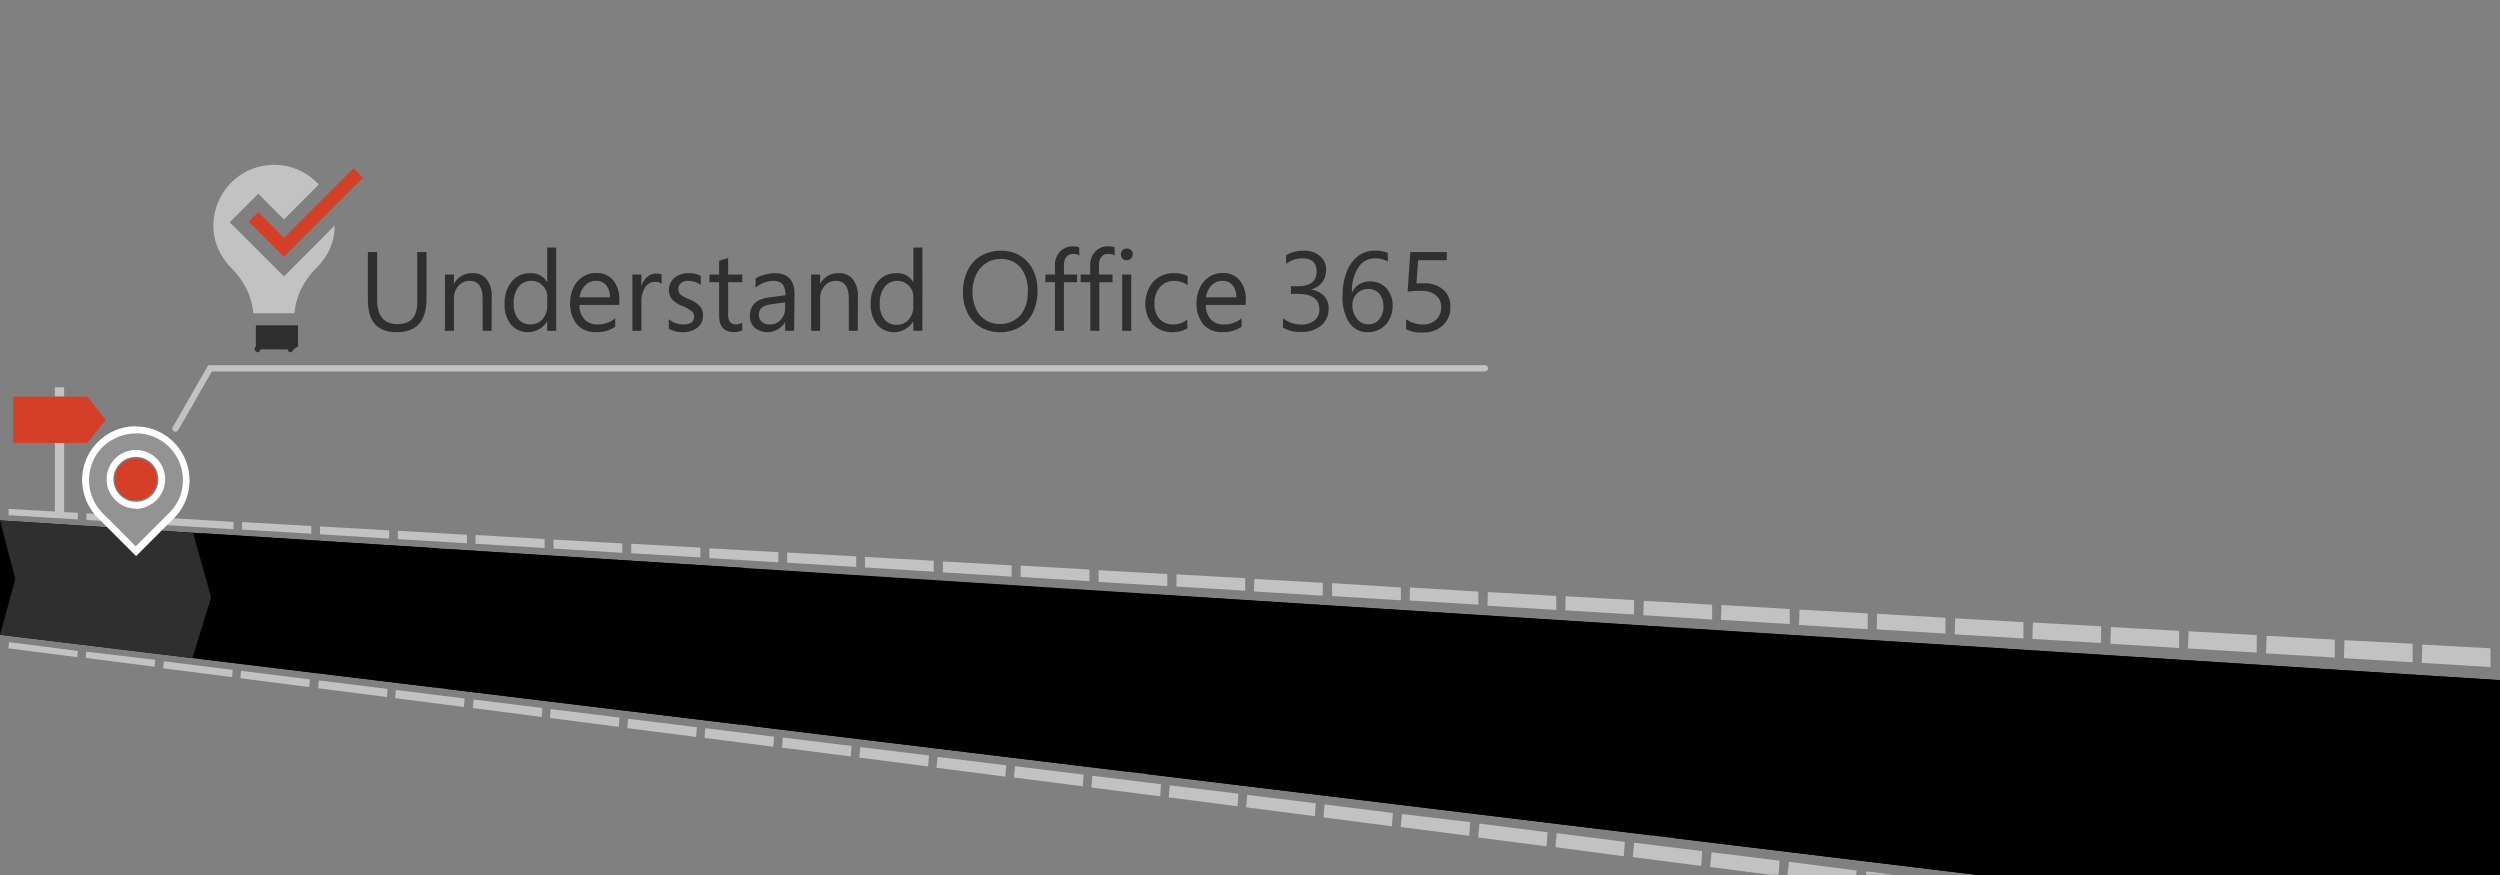 <svg xmlns="http://www.w3.org/2000/svg" viewBox="0 0 400 140"><rect x="0" y="0" width="400" height="140" fill="#808080" stroke="none"/><defs><style>.cls-1{fill:#c2c2c2}.cls-2{fill:#fff}.cls-3{fill:#2f2f2f}.cls-4{fill:#d63f27}.cls-5{fill:none;stroke:#c2c2c2;stroke-linecap:round;stroke-miterlimit:10}.cls-6{fill:#939393}</style></defs><title>o365roadmapunderstandoffice365</title><g id="Road"><path d="M0,81.41v1l0-1Zm13.83.72V83.2l11.08.68,0-1.12Zm24.91,1.4v1.2l11.07.67,0-1.24Zm24.92,1.4,0,1.26v.06l11.06.68,0-1.37Zm24.91,1.4,0,1.38v.06l11,.68,0-1.5Zm24.92,1.4,0,1.5v.07l11.05.67,0-1.62Zm37.37,2.1,0,1.68v.07l11,.68,0-1.81Zm24.91,1.4,0,1.81v.07l11,.67,0-1.93Zm24.92,1.4-.05,1.93v.07l11,.68V93.25Zm37.37,2.1L238,96.84v.08l11,.67V95.35ZM263,96.13l-.06,2.23v.08l11,.68V96.75Zm24.92,1.4-.08,2.35V100l11,.67V98.15Zm24.91,1.4-.08,2.47v.09l11,.67V99.54Zm24.91,1.4-.08,2.59V103l11,.68v-2.75Zm24.92,1.4-.09,2.71v.1l11,.67v-2.87Zm24.91,1.4-.09,2.84v.09l11,.67v-3Zm-12.45-.7-.1,2.78v.09l11,.67V103ZM350.17,101l-.09,2.65v.1l11,.67v-2.81Zm-24.91-1.4-.08,2.53v.09l11,.67v-2.68Zm-24.92-1.4-.07,2.41v.09l11,.67V98.84Zm-24.91-1.4-.07,2.29v.08l11,.68V97.45Zm-24.92-1.4-.06,2.17v.08l11,.67v-2.3ZM225.6,94l-.06,2v.08l11,.67V94.65Zm-12.46-.7,0,2v.07l11,.68V94Zm-24.91-1.4,0,1.87v.07l11,.67v-2Zm-24.92-1.4,0,1.75v.07l11,.67,0-1.87Zm-24.91-1.4,0,1.62v.07l11,.68,0-1.75Zm-12.46-.7,0,1.56v.07l11.05.68,0-1.69ZM101,87l0,1.44v.07l11.06.67,0-1.56Zm-24.92-1.4V87l11.06.68,0-1.44ZM51.2,84.23v1.26l11.06.68,0-1.31Zm-24.91-1.4V84l11.07.68,0-1.18ZM1.37,81.43v1l11.08.68,0-1.06Z" class="cls-1"/><path d="M1.43,102.74l-.07,1,11,1.41.1-1ZM26.2,105.8l-.08,1.08v.05l11,1.41.11-1.17ZM51,108.86l-.09,1.2v.06l11,1.41.11-1.3Zm24.76,3.06-.1,1.32v.05l11,1.42.13-1.43ZM100.49,115l-.12,1.43v.07l11,1.41.13-1.55ZM125.25,118l-.13,1.55v.07l11,1.42.14-1.68Zm12.39,1.53-.14,1.61v.07l11,1.42.13-1.75Zm24.76,3.06-.16,1.74v.07l11,1.41.14-1.87Zm24.77,3.06-.17,1.86v.07L198,129l.15-2Zm24.76,3.06-.18,2v.07l10.95,1.42.16-2.12Zm12.39,1.53-.2,2v.08l10.95,1.41.15-2.18Zm24.76,3.06-.21,2.16v.08L259.81,137l.16-2.3Zm24.77,3.06-.22,2.28v.08l9.55,1.24h1.4l.15-2.25Zm24.76,3.06-.05.54H303Zm-12.38-1.53L286,140h11l.05-.72Zm-24.77-3.06-.21,2.22v.08l10.94,1.42.17-2.37Zm-24.76-3.06-.2,2.1V134l10.95,1.41.16-2.24Zm-37.14-4.59-.18,1.92,0,.07,11,1.42.15-2.06Zm-24.77-3.06-.17,1.8V126l11,1.41.15-1.93ZM150,121.1l-.15,1.67v.07l11,1.42.14-1.81Zm-37.14-4.59-.13,1.49v.07l11,1.41.13-1.61Zm-24.77-3.06L88,114.82v.06l11,1.42.13-1.49Zm-24.76-3.06-.11,1.25v.06l11,1.42.12-1.36Zm-24.77-3.06-.09,1.13v.06l11,1.41.11-1.23Zm-24.77-3.06-.06,1,0,0,11,1.41.11-1.11Z" class="cls-1"/><path d="M.06,82.36H0l1.37.08h0Z" class="cls-2"/><polygon points="400 108.83 400 140 316.43 140 0 101.56 0 83.27 400 108.83"/><path d="M33.78,95.58l-3,9.72L0,101.57l2.45-8.9L0,83.27l30.89,2Z" class="cls-3"/><path d="M73.5,99.26,69.67,110l-37.58-4.57,3.06-9.76-2.9-10.36,37.81,2.42Z"/><path d="M123.28,103.88l-5,12.05-47-5.71,3.88-10.8L71.68,87.86l47.36,3Z"/><path d="M187.52,109.85l-6.69,13.68-60.49-7.35,5.06-12.1-4.3-13,61,3.91Z"/><path d="M273.65,117.84l-9.37,15.83-80.75-9.81,6.81-13.75-5.47-15,81.66,5.23Z"/><path d="M400,108.83l-129.78-8.24,7.25,17.61-9.55,15.91,48.5,5.89H400"/></g><g id="Pins"><rect width="1.48" height="11.11" x="8.78" y="70.87" class="cls-1"/><rect width="1.48" height="1.48" x="8.78" y="61.98" class="cls-1"/><polygon points="16.93 67.17 13.96 70.87 2.11 70.87 2.11 63.46 13.96 63.46 16.93 67.17" class="cls-4"/><polyline points="28.07 68.59 33.61 58.93 237.58 58.93" class="cls-5"/><path d="M16.05,82.52a8.27,8.27,0,0,1-1.74-2.62,7.91,7.91,0,0,1-.62-3.07A8.18,8.18,0,0,1,14,74.69a7.72,7.72,0,0,1,.82-1.92,7.52,7.52,0,0,1,1.25-1.63,7.93,7.93,0,0,1,1.63-1.26,7.7,7.7,0,0,1,1.92-.81,8.06,8.06,0,0,1,2.14-.28,8,8,0,0,1,4.07,1.09,8.09,8.09,0,0,1,1.63,1.26,7.87,7.87,0,0,1,1.25,1.62,8,8,0,0,1,.81,1.92,8.31,8.31,0,0,1,.29,2.15,8,8,0,0,1-2.36,5.69L21.74,88.2Zm5.69-10a4.06,4.06,0,0,0-1.61.32,4.22,4.22,0,0,0-1.31.89,4.18,4.18,0,0,0-.9,1.32,4.07,4.07,0,0,0,0,3.21,4.07,4.07,0,0,0,.9,1.32,4.22,4.22,0,0,0,1.31.89,4.09,4.09,0,0,0,3.22,0,4.32,4.32,0,0,0,1.32-.89,4.21,4.21,0,0,0,.89-1.32,4.19,4.19,0,0,0,0-3.21,4.17,4.17,0,0,0-2.21-2.21A4.13,4.13,0,0,0,21.74,72.57Z" class="cls-6"/><path d="M21.74,69.33a7.24,7.24,0,0,1,2,.27,7.36,7.36,0,0,1,1.8.75A7.64,7.64,0,0,1,28.22,73,8.07,8.07,0,0,1,29,74.83a7.52,7.52,0,0,1-.3,4.87A7.48,7.48,0,0,1,27,82.13l-5.3,5.3L20.4,86.08l-1.81-1.81-2.15-2.14a7.49,7.49,0,0,1-1.62-2.44,7.35,7.35,0,0,1-.58-2.86,7.78,7.78,0,0,1,.27-2A7.65,7.65,0,0,1,15.27,73a7.11,7.11,0,0,1,1.17-1.51A7.56,7.56,0,0,1,18,70.35a7.56,7.56,0,0,1,3.78-1m0,12.07A4.67,4.67,0,0,0,23.57,81a5,5,0,0,0,1.49-1,4.82,4.82,0,0,0,1-1.49,4.59,4.59,0,0,0,.37-1.82,4.67,4.67,0,0,0-.37-1.83,4.94,4.94,0,0,0-1-1.49,4.76,4.76,0,0,0-1.49-1,4.71,4.71,0,0,0-3.66,0,4.61,4.61,0,0,0-1.48,1,5,5,0,0,0-1,1.49,4.5,4.5,0,0,0-.37,1.83,4.42,4.42,0,0,0,.37,1.82A4.8,4.8,0,0,0,19.91,81a4.67,4.67,0,0,0,1.83.37m0-13.16a8.64,8.64,0,0,0-2.28.3,8.36,8.36,0,0,0-2.07.87,9.16,9.16,0,0,0-1.73,1.34,8.25,8.25,0,0,0-1.34,1.74,8.46,8.46,0,0,0-1.18,4.34,8.72,8.72,0,0,0,2.52,6.07l2.15,2.15,1.81,1.81L21,88.2l.77.78.78-.78,5.3-5.3A8.56,8.56,0,0,0,30,74.55a9.22,9.22,0,0,0-.86-2.06,8.81,8.81,0,0,0-1.35-1.74,8.44,8.44,0,0,0-1.75-1.35,8.35,8.35,0,0,0-2-.86,8.66,8.66,0,0,0-2.29-.3Zm0,12.06A3.35,3.35,0,0,1,20.35,80a3.5,3.5,0,0,1-1.15-.78,3.57,3.57,0,0,1-.77-1.15,3.45,3.45,0,0,1,0-2.77,3.63,3.63,0,0,1,1.92-1.93,3.71,3.71,0,0,1,2.78,0,3.69,3.69,0,0,1,1.93,1.93,3.59,3.59,0,0,1,.27,1.39,3.56,3.56,0,0,1-1,2.53,3.56,3.56,0,0,1-2.54,1.06Z" class="cls-2"/><path d="M24.11,74.33A3.28,3.28,0,0,0,23,73.62a3.18,3.18,0,0,0-1.3-.26,3.15,3.15,0,0,0-1.3.26,3.3,3.3,0,0,0-1.79,1.78,3.4,3.4,0,0,0-.26,1.31,3.35,3.35,0,0,0,.26,1.3,3.26,3.26,0,0,0,.72,1.07,3.47,3.47,0,0,0,1.07.72,3.32,3.32,0,0,0,1.3.26A3.35,3.35,0,0,0,23,79.8a3.47,3.47,0,0,0,1.07-.72A3.6,3.6,0,0,0,24.83,78a3.35,3.35,0,0,0,.26-1.3,3.4,3.4,0,0,0-.26-1.31,3.6,3.6,0,0,0-.72-1.07" class="cls-4"/><path d="M45.43,44.23l-8.68-8.67L41.33,31l4.1,4.1L51,29.52h0a9.87,9.87,0,0,0-3.37-2.38,9.66,9.66,0,0,0-7.56,0A9.86,9.86,0,0,0,37,29.22a9.68,9.68,0,0,0-2.08,3.08,9.43,9.43,0,0,0-.77,3.78,9,9,0,0,0,.75,3.69A10.62,10.62,0,0,0,37,42.87a13.2,13.2,0,0,1,2.42,3.3,11.38,11.38,0,0,1,1.11,3.95h6.58a11.38,11.38,0,0,1,1.11-3.95,13,13,0,0,1,2.42-3.3,10.62,10.62,0,0,0,2.15-3.1,8.86,8.86,0,0,0,.75-3.67Z" class="cls-1"/><path d="M40.94,55.44c-.34.29-.23.54,0,.76s.47.32.76-.3H46c.29.62.54.51.76.3a2.37,2.37,0,0,1,.92-.76V52.05H40.94Z" class="cls-3"/><polygon points="56.55 26.93 52.28 31.2 45.43 38.05 41.33 33.95 39.81 35.47 45.43 41.09 53.18 33.33 58.07 28.45 56.55 26.93" class="cls-4"/></g><g id="Text"><path d="M68.24,47.83q0,5.33-4.79,5.32-4.59,0-4.59-5.12v-7.7h1.48V48q0,3.86,3.27,3.86t3.15-3.74V40.33h1.48Z" class="cls-3"/><path d="M78.66,52.93H77.22V47.8c0-1.91-.7-2.86-2.09-2.86a2.31,2.31,0,0,0-1.78.8,3,3,0,0,0-.72,2.06v5.13H71.19v-9h1.44v1.49h0a3.22,3.22,0,0,1,3-1.71,2.72,2.72,0,0,1,2.26,1,4.24,4.24,0,0,1,.78,2.74Z" class="cls-3"/><path d="M89,52.93H87.55V51.4h0a3.61,3.61,0,0,1-5.81.52,5,5,0,0,1-1-3.27,5.45,5.45,0,0,1,1.12-3.59,3.71,3.71,0,0,1,3-1.35,2.91,2.91,0,0,1,2.7,1.46h0V39.6H89Zm-1.44-4.07V47.53a2.49,2.49,0,0,0-.75-1.85,2.45,2.45,0,0,0-1.8-.74,2.51,2.51,0,0,0-2.07,1,4.18,4.18,0,0,0-.76,2.67A3.82,3.82,0,0,0,82.89,51a2.36,2.36,0,0,0,1.94.9,2.5,2.5,0,0,0,2-.86A3.21,3.21,0,0,0,87.55,48.86Z" class="cls-3"/><path d="M99.07,48.79H92.71a3.38,3.38,0,0,0,.81,2.32,2.79,2.79,0,0,0,2.13.81,4.41,4.41,0,0,0,2.79-1v1.35a5.16,5.16,0,0,1-3.13.87,3.8,3.8,0,0,1-3-1.24,5.09,5.09,0,0,1-1.08-3.45A5.42,5.42,0,0,1,91.76,46a4.09,4.09,0,0,1,1.49-1.71,3.8,3.8,0,0,1,2.11-.61,3.4,3.4,0,0,1,2.73,1.14,4.74,4.74,0,0,1,1,3.18Zm-1.48-1.22a3,3,0,0,0-.6-1.94,2,2,0,0,0-1.65-.69,2.3,2.3,0,0,0-1.71.72,3.33,3.33,0,0,0-.9,1.91Z" class="cls-3"/><path d="M105.87,45.39a1.76,1.76,0,0,0-1.1-.29,1.79,1.79,0,0,0-1.55.9,4.15,4.15,0,0,0-.6,2.34v4.59h-1.44v-9h1.44v1.85h0a3.16,3.16,0,0,1,.93-1.47,2.11,2.11,0,0,1,1.43-.54,2.38,2.38,0,0,1,.86.12Z" class="cls-3"/><path d="M112.48,50.52a2.34,2.34,0,0,1-.9,1.9,3.67,3.67,0,0,1-2.39.73A4.4,4.4,0,0,1,107,52.6V51.06a3.66,3.66,0,0,0,2.34.86q1.71,0,1.71-1.26a1.1,1.1,0,0,0-.33-.83,6.4,6.4,0,0,0-1.52-.86,4.52,4.52,0,0,1-1.69-1.1,2.5,2.5,0,0,1,.41-3.41,3.4,3.4,0,0,1,2.27-.75,4.37,4.37,0,0,1,1.93.42v1.45a3.37,3.37,0,0,0-2-.64,1.79,1.79,0,0,0-1.15.35,1.12,1.12,0,0,0-.43.91,1.23,1.23,0,0,0,.33.92,5.18,5.18,0,0,0,1.38.76A4.81,4.81,0,0,1,112,49,2.19,2.19,0,0,1,112.48,50.52Z" class="cls-3"/><path d="M118.77,52.84a2.83,2.83,0,0,1-1.36.29c-1.57,0-2.35-.88-2.35-2.65V45.15h-1.55V43.93h1.55v-2.2l1.44-.46v2.66h2.27v1.22H116.5v5.08a2.07,2.07,0,0,0,.31,1.29,1.24,1.24,0,0,0,1,.38,1.59,1.59,0,0,0,.94-.29Z" class="cls-3"/><path d="M127.06,52.93h-1.44V51.52h0a3.27,3.27,0,0,1-4.86.92,2.43,2.43,0,0,1-.78-1.9q0-2.52,3-2.94l2.7-.37c0-1.53-.62-2.29-1.85-2.29a4.46,4.46,0,0,0-2.94,1.1V44.56a4.31,4.31,0,0,1,1.35-.57,6.07,6.07,0,0,1,1.71-.28q3.17,0,3.17,3.37Zm-1.44-4.55-2.18.3a3.25,3.25,0,0,0-1.56.54,1.46,1.46,0,0,0-.45,1.2,1.35,1.35,0,0,0,.48,1.09,1.87,1.87,0,0,0,1.24.41,2.27,2.27,0,0,0,1.77-.76,2.65,2.65,0,0,0,.7-1.89Z" class="cls-3"/><path d="M137.25,52.93h-1.44V47.8c0-1.91-.7-2.86-2.09-2.86a2.29,2.29,0,0,0-1.78.8,3,3,0,0,0-.72,2.06v5.13h-1.44v-9h1.44v1.49h0a3.25,3.25,0,0,1,3-1.71,2.72,2.72,0,0,1,2.26,1,4.24,4.24,0,0,1,.78,2.74Z" class="cls-3"/><path d="M147.58,52.93h-1.45V51.4h0a3.61,3.61,0,0,1-5.81.52,5,5,0,0,1-1-3.27,5.45,5.45,0,0,1,1.12-3.59,3.71,3.71,0,0,1,3-1.35,2.91,2.91,0,0,1,2.7,1.46h0V39.6h1.45Zm-1.45-4.07V47.53a2.53,2.53,0,0,0-2.54-2.59,2.51,2.51,0,0,0-2.07,1,4.18,4.18,0,0,0-.76,2.67,3.82,3.82,0,0,0,.72,2.45,2.35,2.35,0,0,0,1.94.9,2.5,2.5,0,0,0,2-.86A3.2,3.2,0,0,0,146.13,48.86Z" class="cls-3"/><path d="M166,46.47a8,8,0,0,1-.73,3.53,5.37,5.37,0,0,1-2.11,2.33,6.06,6.06,0,0,1-3.17.82,6,6,0,0,1-3.08-.8,5.32,5.32,0,0,1-2.09-2.26,7.26,7.26,0,0,1-.74-3.31,7.86,7.86,0,0,1,.75-3.52,5.38,5.38,0,0,1,2.14-2.33,6.37,6.37,0,0,1,3.24-.82,5.76,5.76,0,0,1,3,.8,5.47,5.47,0,0,1,2.06,2.25A7.36,7.36,0,0,1,166,46.47Zm-1.55.19a5.81,5.81,0,0,0-1.15-3.84,3.93,3.93,0,0,0-3.21-1.38,4.16,4.16,0,0,0-2.31.66A4.29,4.29,0,0,0,156.16,44a6.31,6.31,0,0,0-.56,2.69,6.43,6.43,0,0,0,.54,2.69,4.22,4.22,0,0,0,1.54,1.83,4.52,4.52,0,0,0,5.56-.73A5.58,5.58,0,0,0,164.42,46.66Z" class="cls-3"/><path d="M172.7,40.87a1.89,1.89,0,0,0-.95-.24c-1,0-1.52.64-1.52,1.91v1.39h2.11v1.22h-2.11v7.78h-1.44V45.15h-1.53V43.93h1.53V42.47a3.06,3.06,0,0,1,.81-2.21,2.72,2.72,0,0,1,2.06-.85,2.67,2.67,0,0,1,1,.16Z" class="cls-3"/><path d="M178.34,40.87a1.9,1.9,0,0,0-1-.24c-1,0-1.51.64-1.51,1.91v1.39H178v1.22h-2.11v7.78h-1.44V45.15H172.9V43.93h1.53V42.47a3.09,3.09,0,0,1,.8-2.21,2.72,2.72,0,0,1,2.06-.85,2.76,2.76,0,0,1,1.05.16Z" class="cls-3"/><path d="M181.21,40.7a.9.9,0,0,1-.28.68,1,1,0,0,1-.67.26.93.93,0,0,1-.67-.26,1,1,0,0,1,0-1.33.88.88,0,0,1,.67-.28.92.92,0,0,1,1,.93ZM181,52.93h-1.45v-9H181Z" class="cls-3"/><path d="M190,52.52a4.7,4.7,0,0,1-2.47.63,4.31,4.31,0,0,1-2.21-.57,3.93,3.93,0,0,1-1.53-1.6,5.53,5.53,0,0,1,.74-5.92,4.45,4.45,0,0,1,3.4-1.35,4.53,4.53,0,0,1,2.09.46v1.47a3.7,3.7,0,0,0-2.15-.7,2.86,2.86,0,0,0-2.27,1,3.77,3.77,0,0,0-.88,2.58A3.54,3.54,0,0,0,185.5,51a2.88,2.88,0,0,0,2.23.92,3.67,3.67,0,0,0,2.22-.77Z" class="cls-3"/><path d="M199.29,48.79h-6.35a3.33,3.33,0,0,0,.8,2.32,2.79,2.79,0,0,0,2.13.81,4.41,4.41,0,0,0,2.79-1v1.35a5.16,5.16,0,0,1-3.13.87,3.81,3.81,0,0,1-3-1.24,5.09,5.09,0,0,1-1.08-3.45A5.42,5.42,0,0,1,192,46a4.09,4.09,0,0,1,1.49-1.71,3.8,3.8,0,0,1,2.11-.61,3.4,3.4,0,0,1,2.73,1.14,4.74,4.74,0,0,1,1,3.18Zm-1.48-1.22a3,3,0,0,0-.6-1.94,2,2,0,0,0-1.65-.69,2.32,2.32,0,0,0-1.71.72,3.45,3.45,0,0,0-.9,1.91Z" class="cls-3"/><path d="M212.58,49.36a3.45,3.45,0,0,1-1.22,2.75,4.82,4.82,0,0,1-3.21,1,5.23,5.23,0,0,1-2.87-.69V50.92a4.65,4.65,0,0,0,2.92,1,3.2,3.2,0,0,0,2.12-.66,2.17,2.17,0,0,0,.78-1.77c0-1.64-1.17-2.47-3.51-2.47h-1.05V45.8h1c2.08,0,3.12-.77,3.12-2.32s-.8-2.14-2.38-2.14a4.07,4.07,0,0,0-2.5.89V40.84a5.38,5.38,0,0,1,2.86-.73,3.7,3.7,0,0,1,2.53.84,2.72,2.72,0,0,1,1,2.17,3.07,3.07,0,0,1-2.51,3.2v0a3.5,3.5,0,0,1,2.15,1A2.77,2.77,0,0,1,212.58,49.36Z" class="cls-3"/><path d="M222.82,48.93a4.49,4.49,0,0,1-.52,2.17,3.68,3.68,0,0,1-1.41,1.51,3.94,3.94,0,0,1-2,.54,3.45,3.45,0,0,1-3-1.52,7.26,7.26,0,0,1-1.08-4.25,10.51,10.51,0,0,1,.64-3.82A5.69,5.69,0,0,1,217.26,41a4.26,4.26,0,0,1,2.69-.9,5,5,0,0,1,2.1.37v1.36a4.38,4.38,0,0,0-2.06-.5,3.11,3.11,0,0,0-2.68,1.49,7.1,7.1,0,0,0-1,4h0a3,3,0,0,1,2.88-1.78,3.36,3.36,0,0,1,2.61,1.06A4,4,0,0,1,222.82,48.93Zm-1.48.18A3.14,3.14,0,0,0,220.7,47a2.24,2.24,0,0,0-1.81-.76,2.39,2.39,0,0,0-1.78.74,2.47,2.47,0,0,0-.72,1.8,3.44,3.44,0,0,0,.72,2.22,2.24,2.24,0,0,0,1.81.89,2.2,2.2,0,0,0,1.75-.78A3,3,0,0,0,221.34,49.11Z" class="cls-3"/><path d="M232.06,49.08a3.82,3.82,0,0,1-1.22,3,4.6,4.6,0,0,1-3.25,1.12,5.09,5.09,0,0,1-2.61-.53V51.09a4.82,4.82,0,0,0,2.63.83,3,3,0,0,0,2.15-.75,2.56,2.56,0,0,0,.82-2,2.39,2.39,0,0,0-.83-1.93,3.6,3.6,0,0,0-2.4-.7,16.24,16.24,0,0,0-2.13.11l.43-6.32h5.83v1.3H226.9l-.26,3.7,1.16,0a4.54,4.54,0,0,1,3.11,1A3.48,3.48,0,0,1,232.06,49.08Z" class="cls-3"/></g></svg>